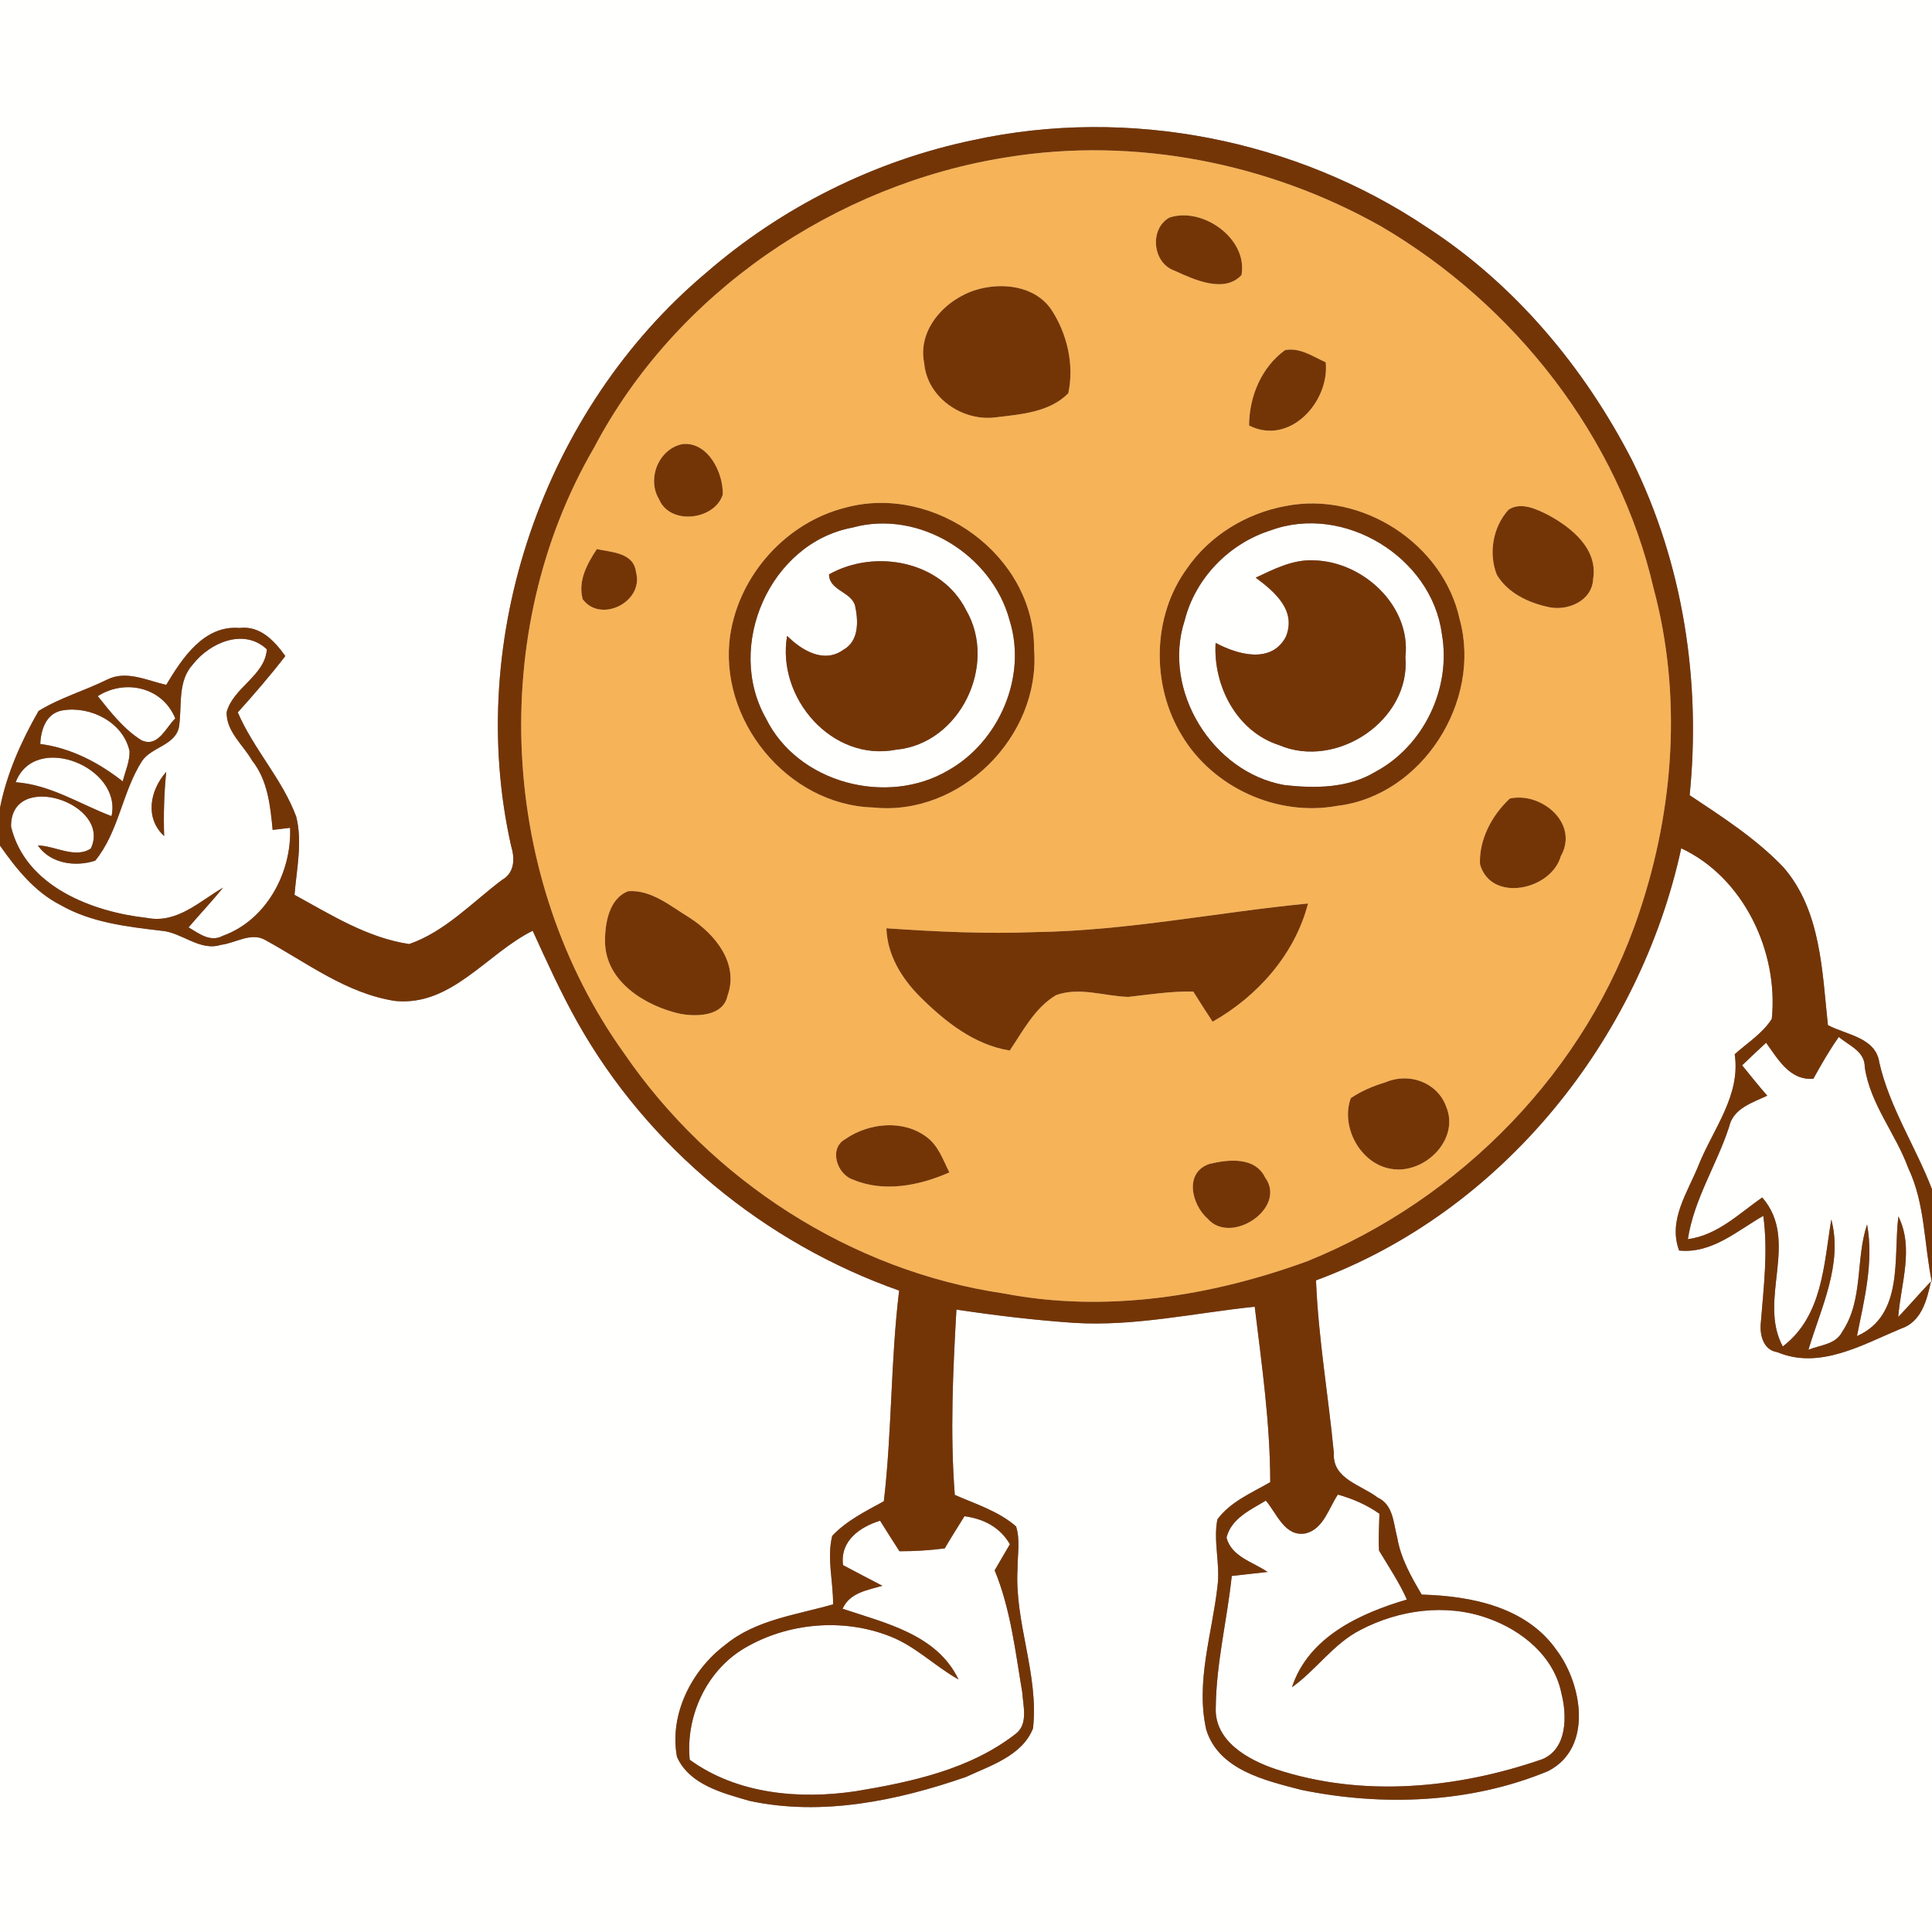 <?xml version="1.0" encoding="UTF-8" ?>
<!DOCTYPE svg PUBLIC "-//W3C//DTD SVG 1.1//EN" "http://www.w3.org/Graphics/SVG/1.1/DTD/svg11.dtd">
<svg width="250pt" height="250pt" viewBox="0 0 250 250" version="1.1" xmlns="http://www.w3.org/2000/svg">
<rect x="0" y="0" width="250" height="250" fill="#808080" stroke="none"/>
<g id="#fffffeff">
<path fill="#fffffe" opacity="1.00" d=" M 0.00 0.00 L 250.00 0.00 L 250.00 153.89 C 247.87 148.35 244.51 143.31 243.18 137.48 C 242.72 134.24 238.91 133.92 236.53 132.65 C 235.78 125.66 235.64 117.83 230.78 112.23 C 227.24 108.52 222.88 105.72 218.64 102.90 C 220.13 88.14 217.79 72.90 211.18 59.55 C 205.01 47.55 196.03 36.80 184.65 29.42 C 167.67 18.01 145.99 13.77 125.98 18.12 C 113.21 20.77 101.17 26.78 91.34 35.33 C 70.36 52.99 60.13 82.57 66.12 109.38 C 66.62 111.03 66.66 112.90 64.95 113.87 C 61.09 116.78 57.59 120.55 52.95 122.16 C 47.55 121.36 42.82 118.37 38.11 115.79 C 38.38 112.44 39.16 108.99 38.33 105.67 C 36.52 100.80 32.81 96.94 30.77 92.18 C 32.90 89.82 34.98 87.41 36.92 84.89 C 35.51 82.93 33.67 80.93 31.00 81.26 C 26.39 80.87 23.58 85.17 21.51 88.62 C 19.03 88.07 16.35 86.69 13.87 87.94 C 10.95 89.38 7.76 90.29 4.99 92.00 C 2.75 95.91 0.88 100.10 0.00 104.53 L 0.00 0.00 Z" />
<path fill="#fffffe" opacity="1.00" d=" M 110.30 68.27 C 118.91 65.89 128.40 71.80 130.65 80.30 C 132.93 87.58 129.26 96.00 122.69 99.69 C 114.77 104.36 103.22 101.34 99.11 92.95 C 93.81 83.61 99.62 70.27 110.30 68.27 M 107.28 74.32 C 107.28 76.39 110.10 76.55 110.64 78.34 C 111.08 80.33 111.18 82.96 109.12 84.09 C 106.60 85.90 103.73 84.15 101.85 82.28 C 100.47 90.30 107.66 98.63 115.96 97.01 C 124.23 96.24 129.14 86.02 125.01 78.94 C 121.82 72.58 113.24 70.98 107.28 74.32 Z" />
<path fill="#fffffe" opacity="1.00" d=" M 164.42 68.63 C 173.88 65.14 185.28 72.09 186.58 82.05 C 187.81 89.04 184.24 96.53 177.96 99.88 C 174.44 102.01 170.14 102.04 166.17 101.58 C 156.88 99.93 150.35 89.34 153.29 80.31 C 154.67 74.82 159.04 70.33 164.42 68.63 M 162.49 74.75 C 164.94 76.58 167.79 78.98 166.39 82.40 C 164.49 85.96 160.14 84.70 157.30 83.19 C 156.97 88.74 160.02 94.66 165.52 96.42 C 172.93 99.60 182.56 93.22 181.86 85.01 C 182.61 78.39 176.36 72.64 170.00 72.51 C 167.31 72.37 164.85 73.64 162.49 74.75 Z" />
<path fill="#fffffe" opacity="1.00" d=" M 24.96 85.97 C 27.14 83.17 31.55 81.22 34.53 84.02 C 34.30 87.43 30.17 88.97 29.33 92.15 C 29.26 94.65 31.46 96.38 32.61 98.40 C 34.65 100.95 34.98 104.26 35.28 107.39 C 35.84 107.32 36.97 107.19 37.54 107.12 C 37.76 112.91 34.47 119.07 28.84 121.09 C 27.23 121.98 25.73 120.79 24.40 120.00 C 25.88 118.27 27.44 116.62 28.87 114.86 C 25.80 116.64 22.90 119.54 19.02 118.78 C 11.90 117.99 3.31 114.71 1.43 106.98 C 1.32 99.58 14.54 103.94 11.75 109.80 C 9.72 111.15 7.14 109.44 4.90 109.40 C 6.52 111.76 9.75 112.21 12.32 111.37 C 15.39 107.62 15.80 102.50 18.38 98.47 C 19.65 96.61 22.81 96.44 23.18 93.93 C 23.56 91.25 22.96 88.14 24.96 85.97 M 21.24 108.19 C 21.15 105.41 21.23 102.64 21.51 99.88 C 19.41 102.26 18.70 105.83 21.24 108.19 Z" />
<path fill="#fffffe" opacity="1.00" d=" M 12.65 90.08 C 16.21 87.82 21.03 88.92 22.68 92.96 C 21.45 94.16 20.42 96.80 18.29 95.78 C 16.01 94.35 14.32 92.16 12.65 90.08 Z" />
<path fill="#fffffe" opacity="1.00" d=" M 5.21 96.27 C 5.29 94.40 5.98 92.27 8.11 91.92 C 11.71 91.32 15.99 93.47 16.77 97.24 C 16.78 98.58 16.20 99.83 15.88 101.11 C 12.75 98.66 9.20 96.80 5.21 96.27 Z" />
<path fill="#fffffe" opacity="1.00" d=" M 2.03 101.22 C 4.51 94.68 15.85 99.26 14.43 105.61 C 10.31 104.05 6.55 101.55 2.03 101.22 Z" />
<path fill="#fffffe" opacity="1.00" d=" M 0.00 109.42 C 2.11 112.43 4.49 115.41 7.83 117.11 C 11.81 119.39 16.43 119.91 20.89 120.44 C 23.56 120.65 25.85 123.14 28.60 122.26 C 30.48 122.04 32.49 120.58 34.33 121.64 C 39.75 124.61 44.92 128.60 51.18 129.53 C 58.46 130.21 63.00 123.38 68.93 120.44 C 70.76 124.45 72.58 128.47 74.74 132.31 C 83.81 148.43 98.93 160.86 116.35 167.00 C 115.24 176.06 115.43 185.20 114.37 194.26 C 112.03 195.55 109.55 196.76 107.69 198.74 C 106.97 201.64 107.83 204.65 107.80 207.60 C 103.04 208.98 97.79 209.58 93.84 212.85 C 89.48 216.13 86.58 221.86 87.60 227.34 C 89.21 230.95 93.51 232.02 96.98 233.03 C 106.33 235.05 116.09 233.02 124.99 229.94 C 128.17 228.46 132.28 227.19 133.67 223.65 C 134.45 216.67 131.26 209.96 131.67 202.99 C 131.66 201.17 132.04 199.29 131.48 197.52 C 129.21 195.54 126.26 194.63 123.55 193.44 C 122.93 185.45 123.31 177.44 123.76 169.46 C 128.82 170.22 133.90 170.83 139.01 171.18 C 146.86 171.66 154.59 169.89 162.36 169.09 C 163.28 176.63 164.36 184.18 164.37 191.79 C 161.97 193.18 159.22 194.31 157.53 196.61 C 156.97 199.48 157.93 202.39 157.54 205.28 C 156.85 211.42 154.69 217.64 156.09 223.83 C 157.72 229.05 163.74 230.40 168.39 231.61 C 178.93 233.77 190.31 233.34 200.32 229.18 C 206.17 226.20 204.74 217.92 201.41 213.51 C 197.49 207.92 190.36 206.52 183.97 206.34 C 182.60 204.02 181.25 201.64 180.80 198.96 C 180.30 197.10 180.30 194.70 178.26 193.78 C 176.13 192.13 172.40 191.39 172.60 188.03 C 171.89 180.57 170.59 173.17 170.29 165.68 C 194.31 156.80 212.16 134.60 217.55 109.77 C 225.63 113.54 230.16 123.17 229.27 131.84 C 228.08 133.73 226.11 134.94 224.47 136.42 C 225.27 141.75 221.69 146.07 219.81 150.74 C 218.41 154.26 215.80 157.88 217.28 161.82 C 221.53 162.24 224.74 159.29 228.17 157.33 C 228.80 161.91 228.22 166.49 227.86 171.06 C 227.66 172.64 228.13 174.71 229.99 174.97 C 235.44 177.27 240.99 174.01 245.95 171.94 C 248.64 171.07 249.33 168.25 249.87 165.81 C 248.43 167.32 247.07 168.91 245.63 170.42 C 245.96 166.12 247.70 161.53 245.65 157.40 C 244.98 162.75 246.39 170.20 240.29 172.89 C 241.24 168.14 242.48 163.31 241.60 158.44 C 240.08 162.98 241.16 168.23 238.36 172.36 C 237.53 173.99 235.51 174.04 234.01 174.66 C 235.63 169.22 238.49 163.59 236.97 157.80 C 236.00 163.61 235.85 170.30 230.69 174.23 C 227.41 168.15 232.93 160.58 228.03 154.95 C 225.01 157.06 222.23 159.84 218.41 160.35 C 219.19 155.19 222.14 150.74 223.74 145.83 C 224.27 143.42 226.72 142.71 228.68 141.78 C 227.56 140.50 226.50 139.17 225.43 137.85 C 226.45 136.87 227.49 135.90 228.53 134.93 C 230.08 137.06 231.59 139.83 234.65 139.59 C 235.67 137.74 236.72 135.91 237.94 134.18 C 239.25 135.30 241.32 136.03 241.30 138.09 C 242.00 142.87 245.29 146.67 246.92 151.13 C 249.14 155.78 248.95 161.02 250.00 165.96 L 250.00 250.00 L 0.00 250.00 L 0.00 109.42 Z" />
<path fill="#fffffe" opacity="1.00" d=" M 158.71 198.97 C 159.32 196.48 161.81 195.38 163.80 194.18 C 165.24 195.86 166.26 198.94 168.98 198.41 C 171.27 197.83 171.94 195.15 173.12 193.40 C 175.04 193.93 176.87 194.73 178.50 195.88 C 178.46 197.47 178.35 199.06 178.45 200.65 C 179.69 202.73 181.06 204.75 182.05 206.98 C 175.98 208.77 169.31 211.82 167.18 218.33 C 170.33 216.09 172.54 212.70 176.03 210.92 C 181.03 208.30 187.11 207.46 192.49 209.39 C 196.91 210.93 201.10 214.33 202.05 219.13 C 202.79 222.01 202.81 226.30 199.57 227.64 C 188.58 231.45 176.27 232.63 165.09 228.93 C 161.50 227.73 157.10 225.28 157.32 220.92 C 157.38 215.20 158.79 209.60 159.39 203.93 C 160.93 203.74 162.48 203.60 164.02 203.41 C 162.13 202.11 159.35 201.45 158.71 198.97 Z" />
<path fill="#fffffe" opacity="1.00" d=" M 109.09 202.53 C 108.68 199.41 111.23 197.60 113.88 196.78 C 114.71 198.10 115.54 199.42 116.39 200.73 C 118.35 200.74 120.31 200.61 122.25 200.36 C 123.07 198.95 123.95 197.58 124.80 196.20 C 127.26 196.52 129.42 197.63 130.68 199.82 C 130.03 200.95 129.37 202.08 128.71 203.20 C 130.78 208.23 131.38 213.68 132.28 218.99 C 132.39 220.73 133.08 223.10 131.44 224.35 C 125.56 228.94 118.03 230.57 110.82 231.77 C 103.51 232.88 95.40 232.18 89.25 227.71 C 88.70 222.09 91.41 216.20 96.31 213.29 C 101.92 209.97 109.12 209.34 115.19 211.75 C 118.48 213.03 120.99 215.62 124.03 217.32 C 121.24 211.49 114.59 210.04 109.03 208.17 C 109.96 206.09 112.23 205.77 114.18 205.20 C 112.48 204.31 110.77 203.43 109.09 202.53 Z" />
</g>
<g id="#743506ff">
<path fill="#743506" opacity="1.00" d=" M 125.98 18.12 C 145.99 13.77 167.67 18.01 184.65 29.42 C 196.03 36.80 205.01 47.55 211.18 59.55 C 217.79 72.90 220.13 88.14 218.64 102.90 C 222.88 105.72 227.24 108.52 230.78 112.23 C 235.64 117.83 235.78 125.66 236.53 132.65 C 238.91 133.92 242.72 134.24 243.18 137.48 C 244.51 143.31 247.87 148.35 250.00 153.89 L 250.00 165.96 C 248.95 161.02 249.14 155.78 246.92 151.13 C 245.29 146.67 242.00 142.87 241.30 138.09 C 241.32 136.03 239.25 135.30 237.94 134.18 C 236.72 135.91 235.67 137.74 234.65 139.59 C 231.59 139.83 230.08 137.06 228.53 134.93 C 227.49 135.90 226.45 136.87 225.43 137.85 C 226.50 139.17 227.56 140.50 228.68 141.78 C 226.72 142.71 224.27 143.42 223.74 145.83 C 222.14 150.74 219.19 155.19 218.41 160.35 C 222.23 159.84 225.01 157.06 228.03 154.95 C 232.93 160.58 227.41 168.15 230.69 174.23 C 235.85 170.30 236.00 163.61 236.97 157.80 C 238.49 163.59 235.63 169.22 234.01 174.66 C 235.51 174.04 237.53 173.99 238.36 172.36 C 241.16 168.23 240.08 162.98 241.60 158.44 C 242.48 163.31 241.24 168.14 240.29 172.89 C 246.39 170.20 244.98 162.75 245.65 157.40 C 247.70 161.53 245.96 166.12 245.63 170.42 C 247.07 168.91 248.43 167.32 249.87 165.81 C 249.33 168.25 248.64 171.07 245.95 171.94 C 240.99 174.01 235.44 177.27 229.99 174.97 C 228.13 174.71 227.66 172.64 227.86 171.06 C 228.22 166.49 228.80 161.91 228.17 157.33 C 224.74 159.29 221.53 162.24 217.28 161.82 C 215.80 157.88 218.41 154.26 219.81 150.74 C 221.69 146.07 225.27 141.75 224.47 136.42 C 226.11 134.94 228.08 133.73 229.27 131.84 C 230.16 123.17 225.63 113.54 217.55 109.77 C 212.16 134.60 194.31 156.80 170.29 165.68 C 170.59 173.17 171.89 180.57 172.60 188.03 C 172.40 191.39 176.13 192.13 178.26 193.78 C 180.30 194.70 180.30 197.10 180.80 198.96 C 181.25 201.64 182.60 204.02 183.97 206.34 C 190.36 206.52 197.49 207.92 201.41 213.51 C 204.74 217.92 206.17 226.20 200.32 229.18 C 190.31 233.34 178.93 233.77 168.39 231.61 C 163.74 230.40 157.72 229.05 156.09 223.83 C 154.69 217.64 156.85 211.42 157.54 205.28 C 157.93 202.39 156.97 199.48 157.53 196.61 C 159.22 194.31 161.97 193.18 164.37 191.79 C 164.36 184.18 163.28 176.63 162.36 169.09 C 154.59 169.89 146.86 171.66 139.01 171.18 C 133.90 170.83 128.82 170.22 123.76 169.46 C 123.31 177.44 122.93 185.45 123.55 193.44 C 126.26 194.63 129.21 195.54 131.48 197.52 C 132.04 199.29 131.66 201.17 131.67 202.99 C 131.26 209.96 134.45 216.67 133.67 223.65 C 132.28 227.19 128.17 228.46 124.99 229.94 C 116.09 233.02 106.33 235.05 96.98 233.03 C 93.51 232.02 89.21 230.95 87.60 227.34 C 86.58 221.86 89.48 216.13 93.84 212.85 C 97.79 209.58 103.04 208.98 107.80 207.60 C 107.83 204.65 106.97 201.64 107.69 198.74 C 109.55 196.76 112.03 195.55 114.37 194.26 C 115.43 185.20 115.24 176.06 116.35 167.00 C 98.93 160.86 83.81 148.43 74.74 132.31 C 72.58 128.47 70.76 124.45 68.93 120.44 C 63.00 123.38 58.46 130.21 51.18 129.53 C 44.92 128.60 39.75 124.61 34.33 121.64 C 32.49 120.58 30.48 122.04 28.60 122.26 C 25.85 123.14 23.56 120.65 20.89 120.44 C 16.43 119.91 11.81 119.39 7.83 117.11 C 4.49 115.41 2.11 112.43 0.00 109.42 L 0.00 104.53 C 0.88 100.10 2.75 95.91 4.99 92.00 C 7.76 90.29 10.95 89.38 13.87 87.94 C 16.35 86.69 19.03 88.07 21.51 88.62 C 23.58 85.17 26.39 80.87 31.00 81.26 C 33.67 80.93 35.51 82.93 36.92 84.89 C 34.98 87.41 32.90 89.82 30.77 92.18 C 32.81 96.94 36.52 100.80 38.33 105.67 C 39.16 108.99 38.38 112.44 38.11 115.79 C 42.82 118.37 47.55 121.36 52.95 122.16 C 57.59 120.55 61.09 116.78 64.95 113.87 C 66.66 112.90 66.62 111.03 66.12 109.38 C 60.13 82.57 70.36 52.99 91.34 35.33 C 101.17 26.78 113.21 20.77 125.98 18.12 M 130.35 20.34 C 108.09 23.83 87.41 37.89 76.87 57.93 C 62.93 81.85 64.64 113.79 80.74 136.27 C 91.99 152.71 110.09 164.46 129.88 167.37 C 143.05 169.91 156.68 167.76 169.16 163.20 C 189.03 155.17 205.38 138.46 212.13 118.03 C 216.64 104.61 217.66 89.90 213.98 76.16 C 209.44 56.51 195.99 39.41 178.69 29.28 C 164.15 21.09 146.87 17.67 130.35 20.34 M 24.96 85.97 C 22.96 88.14 23.56 91.25 23.18 93.93 C 22.81 96.44 19.65 96.61 18.38 98.47 C 15.80 102.50 15.39 107.62 12.32 111.37 C 9.75 112.21 6.52 111.76 4.90 109.40 C 7.14 109.44 9.72 111.15 11.75 109.80 C 14.54 103.94 1.32 99.58 1.43 106.98 C 3.31 114.71 11.90 117.99 19.02 118.78 C 22.90 119.54 25.80 116.64 28.87 114.86 C 27.44 116.62 25.88 118.27 24.40 120.00 C 25.73 120.79 27.23 121.98 28.84 121.09 C 34.47 119.07 37.76 112.91 37.54 107.12 C 36.97 107.19 35.84 107.32 35.28 107.39 C 34.98 104.26 34.65 100.95 32.61 98.40 C 31.46 96.38 29.26 94.65 29.33 92.15 C 30.17 88.97 34.30 87.43 34.53 84.02 C 31.55 81.22 27.14 83.17 24.96 85.97 M 12.65 90.08 C 14.32 92.16 16.01 94.35 18.29 95.78 C 20.42 96.80 21.45 94.16 22.68 92.96 C 21.03 88.92 16.21 87.82 12.65 90.08 M 5.21 96.27 C 9.20 96.80 12.75 98.66 15.88 101.11 C 16.20 99.83 16.78 98.58 16.77 97.24 C 15.99 93.47 11.71 91.32 8.11 91.92 C 5.98 92.27 5.29 94.40 5.21 96.27 M 2.03 101.22 C 6.55 101.55 10.31 104.05 14.43 105.61 C 15.85 99.26 4.51 94.68 2.03 101.22 M 158.71 198.97 C 159.35 201.45 162.13 202.11 164.02 203.41 C 162.48 203.60 160.93 203.74 159.39 203.93 C 158.79 209.60 157.38 215.20 157.32 220.92 C 157.10 225.28 161.50 227.73 165.09 228.93 C 176.27 232.63 188.58 231.45 199.57 227.64 C 202.81 226.30 202.79 222.01 202.05 219.13 C 201.10 214.33 196.91 210.93 192.49 209.39 C 187.11 207.46 181.03 208.30 176.03 210.92 C 172.54 212.70 170.33 216.09 167.18 218.33 C 169.31 211.82 175.98 208.77 182.05 206.98 C 181.06 204.75 179.69 202.73 178.45 200.65 C 178.35 199.06 178.46 197.47 178.50 195.88 C 176.87 194.73 175.04 193.93 173.12 193.40 C 171.94 195.15 171.27 197.83 168.98 198.41 C 166.26 198.94 165.24 195.86 163.80 194.18 C 161.81 195.38 159.32 196.48 158.71 198.97 M 109.09 202.53 C 110.77 203.43 112.48 204.31 114.18 205.20 C 112.23 205.77 109.96 206.09 109.03 208.17 C 114.59 210.04 121.24 211.49 124.03 217.32 C 120.99 215.62 118.48 213.03 115.19 211.75 C 109.12 209.34 101.92 209.97 96.31 213.29 C 91.41 216.20 88.70 222.09 89.25 227.71 C 95.40 232.18 103.51 232.88 110.82 231.77 C 118.03 230.57 125.56 228.94 131.44 224.35 C 133.08 223.10 132.39 220.73 132.28 218.99 C 131.38 213.68 130.78 208.23 128.71 203.20 C 129.37 202.08 130.03 200.95 130.68 199.82 C 129.42 197.63 127.26 196.52 124.80 196.20 C 123.95 197.58 123.07 198.95 122.25 200.36 C 120.31 200.61 118.35 200.74 116.39 200.73 C 115.54 199.42 114.71 198.10 113.88 196.78 C 111.23 197.60 108.68 199.41 109.09 202.53 Z" />
<path fill="#743506" opacity="1.00" d=" M 151.31 28.16 C 155.55 26.71 161.50 30.84 160.65 35.59 C 158.44 37.99 154.53 36.20 152.02 35.04 C 149.12 34.07 148.70 29.62 151.31 28.16 Z" />
<path fill="#743506" opacity="1.00" d=" M 126.36 37.49 C 129.69 36.51 133.87 36.97 136.00 40.00 C 138.09 43.14 139.03 47.18 138.24 50.89 C 135.81 53.35 132.13 53.61 128.89 54.00 C 124.58 54.59 119.98 51.48 119.59 47.00 C 118.68 42.58 122.39 38.68 126.36 37.49 Z" />
<path fill="#743506" opacity="1.00" d=" M 166.29 45.30 C 168.21 44.94 169.89 46.13 171.55 46.88 C 172.06 52.01 166.87 57.72 161.63 55.06 C 161.64 51.33 163.22 47.52 166.29 45.30 Z" />
<path fill="#743506" opacity="1.00" d=" M 88.33 57.46 C 91.61 57.14 93.60 61.15 93.53 63.99 C 92.49 67.31 86.69 68.02 85.28 64.60 C 83.67 61.95 85.23 58.06 88.33 57.46 Z" />
<path fill="#743506" opacity="1.00" d=" M 109.43 65.68 C 120.97 62.57 133.87 71.89 133.81 83.98 C 134.70 95.24 124.30 105.67 112.99 104.49 C 101.83 104.16 92.85 93.06 94.50 82.10 C 95.71 74.33 101.77 67.59 109.43 65.68 M 110.30 68.27 C 99.62 70.27 93.81 83.61 99.11 92.95 C 103.22 101.34 114.77 104.36 122.69 99.69 C 129.26 96.00 132.93 87.58 130.65 80.30 C 128.40 71.80 118.91 65.89 110.30 68.27 Z" />
<path fill="#743506" opacity="1.00" d=" M 166.36 65.48 C 176.19 63.53 186.77 70.33 188.89 80.17 C 191.78 90.73 184.03 102.99 173.02 104.28 C 165.27 105.70 156.94 101.91 152.92 95.15 C 148.96 88.66 149.07 79.76 153.59 73.57 C 156.53 69.29 161.28 66.41 166.36 65.48 M 164.42 68.63 C 159.04 70.33 154.67 74.82 153.29 80.31 C 150.35 89.34 156.88 99.93 166.17 101.58 C 170.14 102.04 174.44 102.01 177.96 99.88 C 184.24 96.53 187.81 89.04 186.58 82.05 C 185.28 72.09 173.88 65.14 164.42 68.63 Z" />
<path fill="#743506" opacity="1.00" d=" M 195.20 65.96 C 196.79 64.89 198.83 65.88 200.34 66.64 C 203.38 68.28 206.80 71.04 206.15 74.94 C 206.02 77.76 202.85 79.10 200.39 78.56 C 197.79 78.00 195.08 76.74 193.68 74.36 C 192.59 71.58 193.18 68.18 195.20 65.96 Z" />
<path fill="#743506" opacity="1.00" d=" M 77.23 71.05 C 79.14 71.47 82.01 71.50 82.30 74.03 C 83.36 77.89 77.72 80.69 75.40 77.54 C 74.75 75.16 75.98 72.96 77.23 71.05 Z" />
<path fill="#743506" opacity="1.00" d=" M 107.28 74.32 C 113.24 70.98 121.82 72.58 125.01 78.94 C 129.14 86.02 124.23 96.24 115.96 97.01 C 107.66 98.63 100.47 90.30 101.85 82.28 C 103.73 84.15 106.60 85.90 109.12 84.09 C 111.18 82.96 111.08 80.33 110.64 78.34 C 110.10 76.55 107.28 76.39 107.28 74.32 Z" />
<path fill="#743506" opacity="1.00" d=" M 162.49 74.75 C 164.85 73.64 167.31 72.37 170.00 72.51 C 176.36 72.64 182.61 78.39 181.86 85.01 C 182.56 93.22 172.93 99.60 165.52 96.42 C 160.02 94.66 156.97 88.74 157.30 83.19 C 160.14 84.70 164.49 85.96 166.39 82.40 C 167.79 78.98 164.94 76.58 162.49 74.75 Z" />
<path fill="#743506" opacity="1.00" d=" M 21.24 108.19 C 18.70 105.83 19.41 102.26 21.51 99.88 C 21.23 102.64 21.15 105.41 21.24 108.19 Z" />
<path fill="#743506" opacity="1.00" d=" M 195.37 103.33 C 199.46 102.43 204.37 106.55 201.97 110.79 C 200.71 115.21 192.92 116.85 191.51 111.83 C 191.37 108.62 193.07 105.47 195.37 103.33 Z" />
<path fill="#743506" opacity="1.00" d=" M 81.30 115.32 C 84.26 115.10 86.80 117.27 89.21 118.74 C 92.52 120.86 95.66 124.67 94.14 128.85 C 93.59 131.50 90.21 131.58 88.07 131.20 C 83.55 130.20 78.37 127.06 78.29 121.89 C 78.26 119.52 78.80 116.25 81.30 115.32 Z" />
<path fill="#743506" opacity="1.00" d=" M 134.07 120.61 C 145.89 120.43 157.52 118.05 169.26 116.91 C 167.57 123.46 162.74 128.92 156.91 132.21 C 156.06 130.92 155.23 129.62 154.41 128.31 C 151.58 128.24 148.79 128.69 145.99 129.00 C 142.89 128.91 139.70 127.67 136.66 128.77 C 133.91 130.40 132.40 133.37 130.66 135.94 C 126.05 135.21 122.25 132.16 119.04 128.97 C 116.66 126.58 114.81 123.57 114.70 120.12 C 121.14 120.56 127.60 120.87 134.07 120.61 Z" />
<path fill="#743506" opacity="1.00" d=" M 179.28 140.05 C 182.29 138.74 185.97 140.02 187.13 143.18 C 188.94 147.49 184.30 151.97 180.05 151.26 C 176.06 150.64 173.43 145.84 174.79 142.10 C 176.16 141.17 177.70 140.52 179.28 140.05 Z" />
<path fill="#743506" opacity="1.00" d=" M 109.38 147.40 C 112.40 145.30 116.89 144.82 119.93 147.15 C 121.43 148.26 122.04 150.10 122.85 151.71 C 119.00 153.41 114.41 154.34 110.40 152.65 C 108.29 151.98 107.20 148.60 109.38 147.40 Z" />
<path fill="#743506" opacity="1.00" d=" M 156.50 150.61 C 158.94 150.02 162.39 149.65 163.71 152.37 C 166.59 156.33 159.27 161.18 156.27 157.70 C 154.19 155.87 153.19 151.73 156.50 150.61 Z" />
</g>
<g id="#f6b358ff">
<path fill="#f6b358" opacity="1.00" d=" M 130.35 20.34 C 146.87 17.67 164.15 21.09 178.69 29.28 C 195.99 39.41 209.44 56.51 213.98 76.16 C 217.66 89.90 216.64 104.61 212.13 118.03 C 205.38 138.46 189.03 155.17 169.16 163.20 C 156.68 167.76 143.05 169.91 129.88 167.37 C 110.09 164.46 91.99 152.71 80.74 136.27 C 64.64 113.79 62.93 81.85 76.87 57.93 C 87.41 37.89 108.09 23.83 130.35 20.34 M 151.31 28.16 C 148.70 29.62 149.12 34.07 152.02 35.04 C 154.53 36.20 158.44 37.99 160.65 35.59 C 161.50 30.84 155.55 26.71 151.31 28.16 M 126.36 37.49 C 122.39 38.68 118.68 42.58 119.59 47.00 C 119.98 51.48 124.58 54.59 128.89 54.00 C 132.13 53.61 135.81 53.35 138.24 50.89 C 139.03 47.18 138.09 43.14 136.00 40.00 C 133.87 36.97 129.69 36.51 126.36 37.49 M 166.29 45.30 C 163.22 47.52 161.64 51.33 161.63 55.06 C 166.87 57.72 172.06 52.01 171.55 46.88 C 169.89 46.13 168.21 44.94 166.29 45.30 M 88.33 57.46 C 85.23 58.06 83.67 61.95 85.28 64.60 C 86.69 68.02 92.49 67.31 93.53 63.99 C 93.60 61.15 91.61 57.14 88.33 57.46 M 109.43 65.68 C 101.77 67.59 95.71 74.33 94.50 82.10 C 92.85 93.06 101.83 104.16 112.99 104.49 C 124.30 105.67 134.70 95.24 133.81 83.98 C 133.87 71.89 120.97 62.57 109.43 65.68 M 166.36 65.48 C 161.28 66.41 156.53 69.29 153.59 73.57 C 149.07 79.76 148.96 88.66 152.92 95.15 C 156.94 101.91 165.27 105.70 173.02 104.28 C 184.03 102.99 191.78 90.73 188.89 80.17 C 186.77 70.33 176.19 63.53 166.36 65.48 M 195.20 65.96 C 193.18 68.18 192.59 71.58 193.68 74.36 C 195.08 76.74 197.79 78.00 200.39 78.56 C 202.85 79.10 206.02 77.76 206.15 74.94 C 206.80 71.04 203.38 68.28 200.34 66.64 C 198.83 65.88 196.79 64.89 195.20 65.96 M 77.23 71.05 C 75.98 72.96 74.75 75.16 75.40 77.54 C 77.72 80.69 83.36 77.89 82.30 74.03 C 82.01 71.50 79.14 71.47 77.23 71.05 M 195.37 103.33 C 193.07 105.47 191.37 108.62 191.51 111.83 C 192.92 116.85 200.71 115.21 201.97 110.79 C 204.37 106.55 199.46 102.43 195.37 103.33 M 81.30 115.32 C 78.80 116.25 78.26 119.52 78.29 121.89 C 78.37 127.06 83.55 130.20 88.07 131.20 C 90.21 131.58 93.59 131.50 94.14 128.85 C 95.66 124.67 92.52 120.86 89.21 118.74 C 86.80 117.27 84.26 115.10 81.30 115.32 M 134.07 120.61 C 127.60 120.87 121.14 120.56 114.70 120.12 C 114.81 123.57 116.66 126.58 119.04 128.97 C 122.25 132.16 126.05 135.21 130.66 135.94 C 132.40 133.37 133.91 130.40 136.66 128.77 C 139.70 127.67 142.89 128.91 145.99 129.00 C 148.79 128.69 151.58 128.24 154.41 128.31 C 155.23 129.62 156.06 130.92 156.91 132.21 C 162.74 128.92 167.57 123.46 169.26 116.91 C 157.52 118.05 145.89 120.43 134.07 120.61 M 179.28 140.05 C 177.70 140.52 176.16 141.17 174.79 142.10 C 173.43 145.84 176.06 150.64 180.05 151.26 C 184.30 151.97 188.94 147.49 187.13 143.18 C 185.97 140.02 182.29 138.74 179.28 140.05 M 109.38 147.40 C 107.20 148.60 108.29 151.98 110.40 152.65 C 114.41 154.34 119.00 153.41 122.85 151.71 C 122.04 150.10 121.43 148.26 119.93 147.15 C 116.89 144.82 112.40 145.30 109.38 147.40 M 156.50 150.61 C 153.19 151.73 154.19 155.87 156.27 157.70 C 159.27 161.18 166.59 156.33 163.71 152.37 C 162.39 149.65 158.94 150.02 156.50 150.61 Z" />
</g>
</svg>
